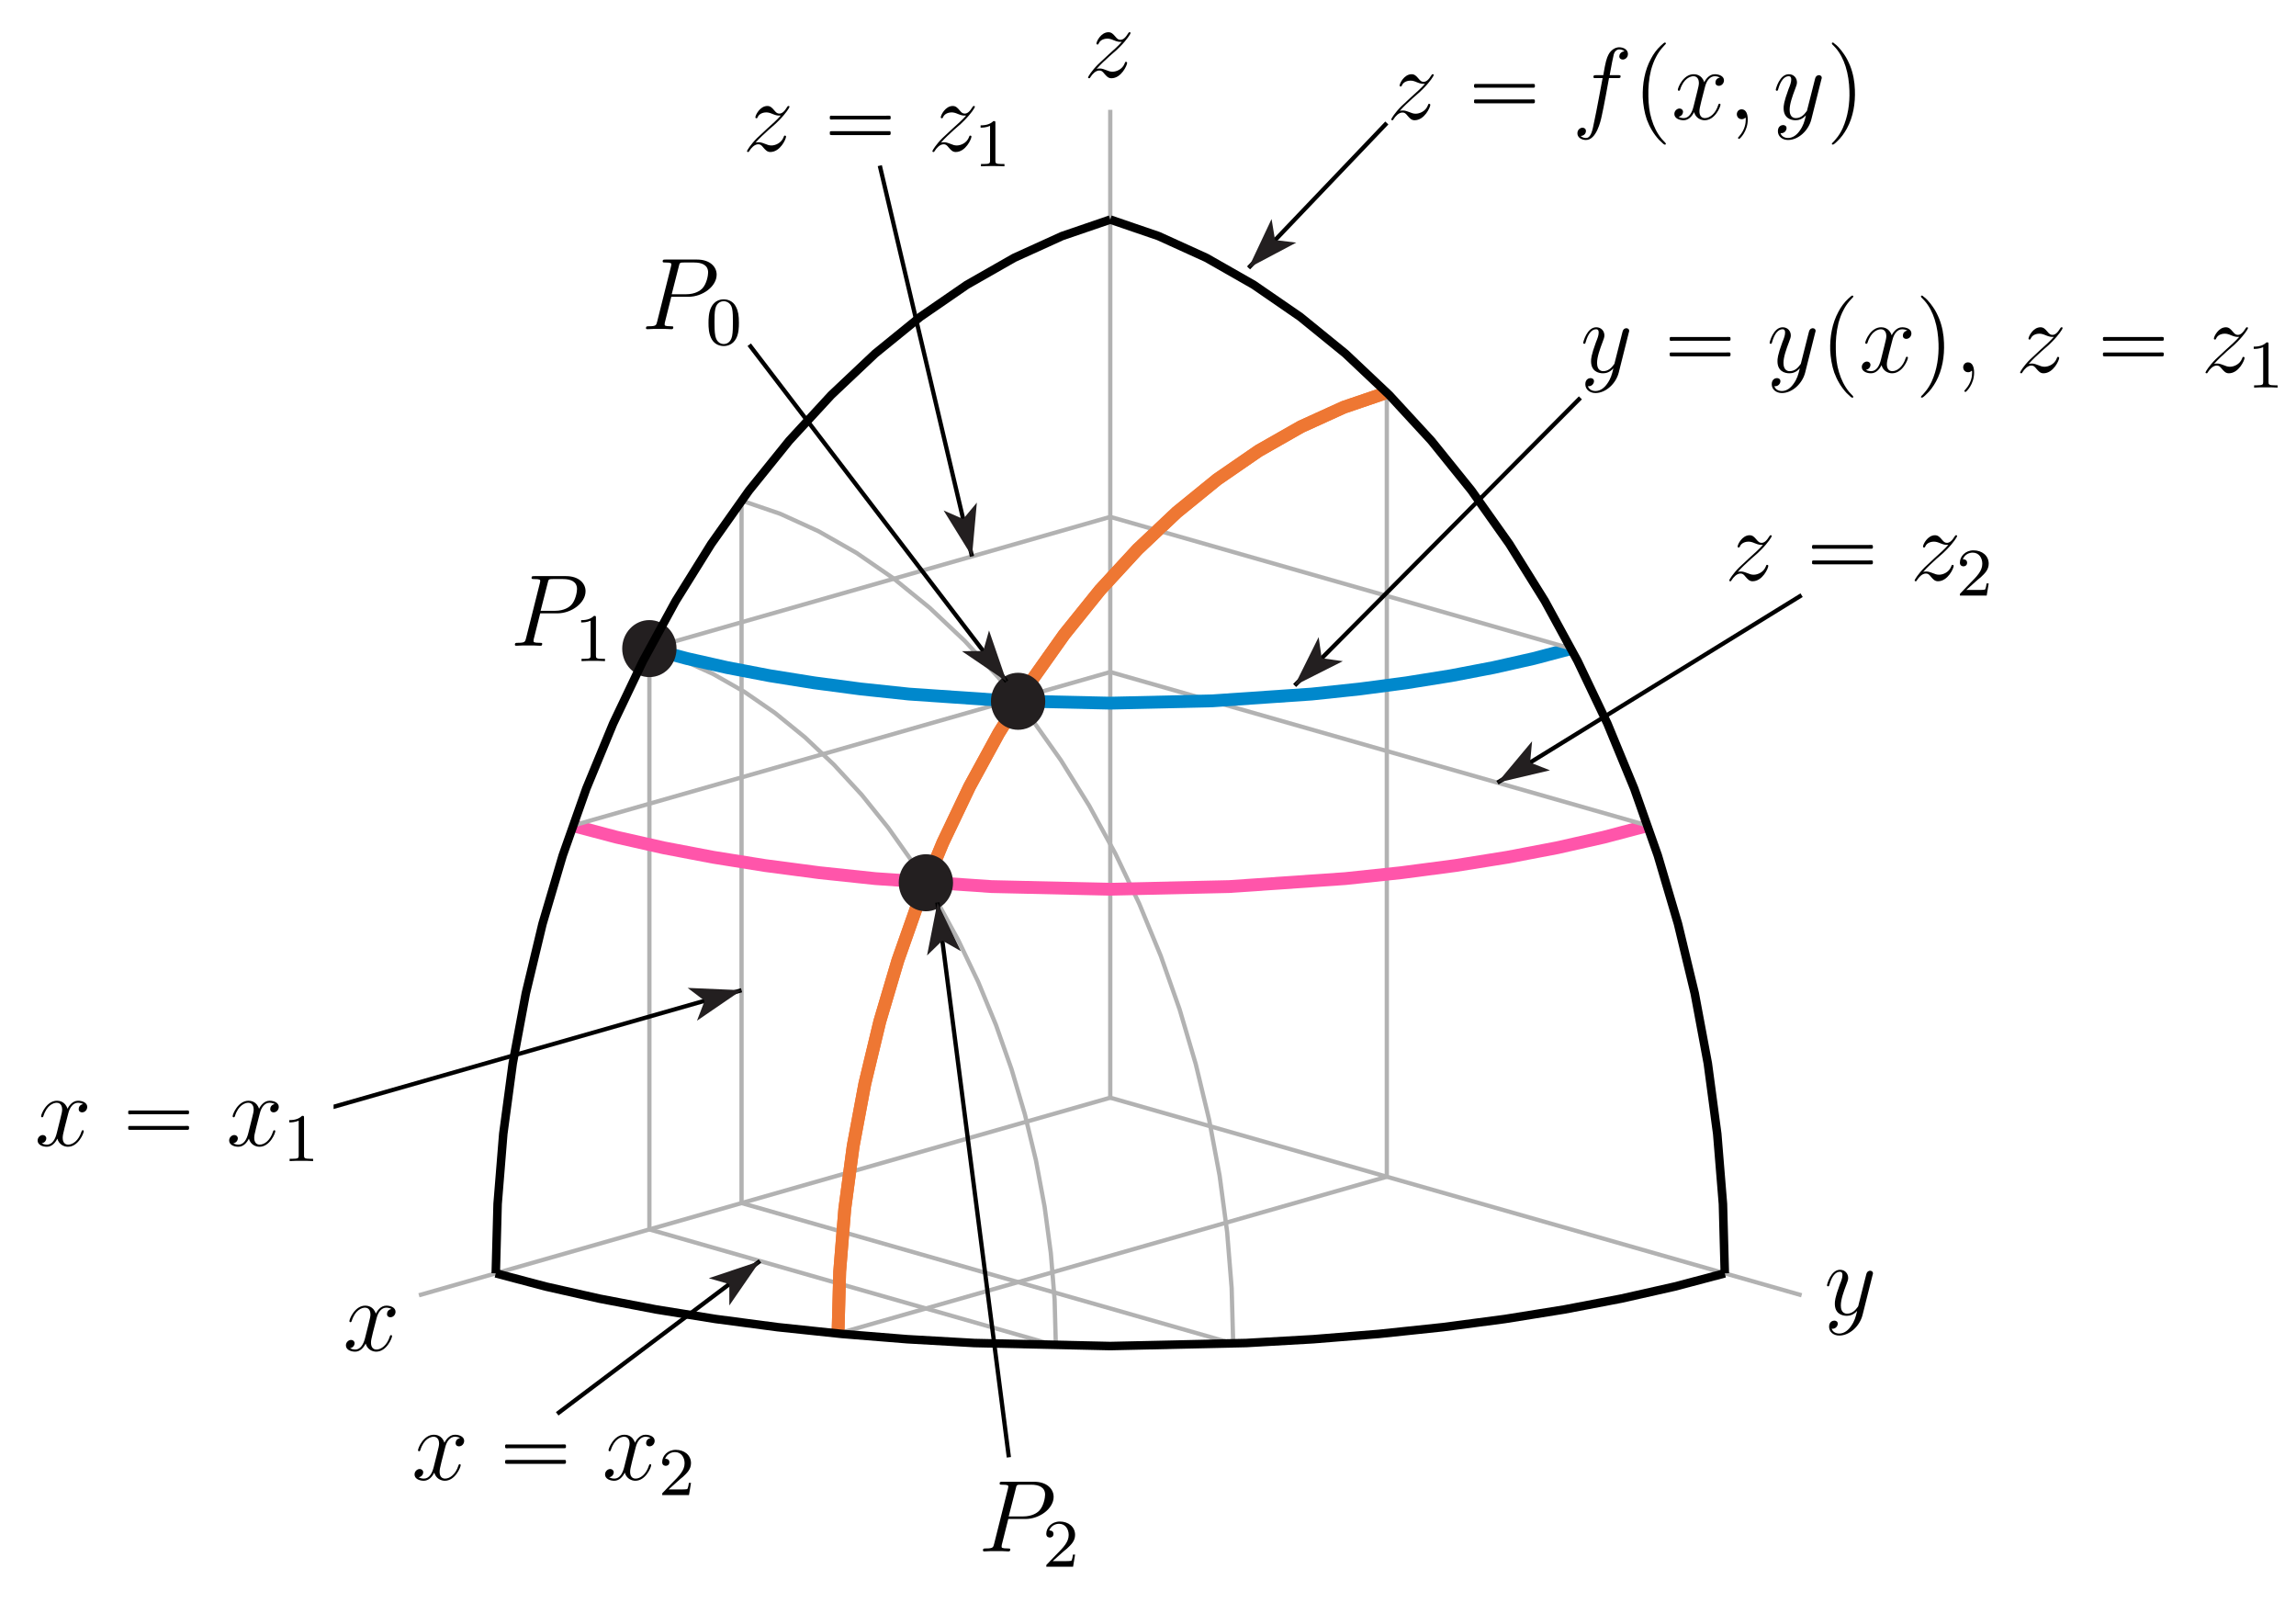 <?xml version="1.0" encoding="UTF-8"?>
<svg xmlns="http://www.w3.org/2000/svg" xmlns:xlink="http://www.w3.org/1999/xlink" width="269pt" height="189pt" viewBox="0 0 269 189" version="1.1">
<defs>
<g>
<symbol overflow="visible" id="glyph0-0">
<path style="stroke:none;" d=""/>
</symbol>
<symbol overflow="visible" id="glyph0-1">
<path style="stroke:none;" d="M 1.516 -0.969 C 2.031 -1.547 2.453 -1.922 3.047 -2.469 C 3.766 -3.078 4.078 -3.375 4.25 -3.562 C 5.078 -4.391 5.5 -5.078 5.5 -5.172 C 5.5 -5.266 5.406 -5.266 5.375 -5.266 C 5.297 -5.266 5.266 -5.219 5.219 -5.141 C 4.906 -4.625 4.625 -4.375 4.312 -4.375 C 4.062 -4.375 3.938 -4.484 3.703 -4.766 C 3.453 -5.062 3.25 -5.266 2.906 -5.266 C 2.031 -5.266 1.5 -4.188 1.5 -3.938 C 1.5 -3.891 1.516 -3.828 1.625 -3.828 C 1.719 -3.828 1.734 -3.875 1.766 -3.953 C 1.969 -4.438 2.547 -4.516 2.766 -4.516 C 3.031 -4.516 3.266 -4.438 3.516 -4.328 C 3.969 -4.141 4.156 -4.141 4.281 -4.141 C 4.359 -4.141 4.406 -4.141 4.469 -4.141 C 4.078 -3.688 3.438 -3.109 2.891 -2.625 L 1.688 -1.5 C 0.953 -0.766 0.516 -0.062 0.516 0.031 C 0.516 0.094 0.578 0.125 0.641 0.125 C 0.719 0.125 0.734 0.109 0.812 -0.031 C 1 -0.328 1.391 -0.781 1.828 -0.781 C 2.078 -0.781 2.203 -0.688 2.438 -0.391 C 2.672 -0.125 2.875 0.125 3.25 0.125 C 4.422 0.125 5.094 -1.406 5.094 -1.672 C 5.094 -1.719 5.078 -1.797 4.953 -1.797 C 4.859 -1.797 4.859 -1.75 4.812 -1.625 C 4.547 -0.922 3.844 -0.641 3.375 -0.641 C 3.125 -0.641 2.891 -0.719 2.641 -0.828 C 2.156 -1.016 2.031 -1.016 1.875 -1.016 C 1.75 -1.016 1.625 -1.016 1.516 -0.969 Z M 1.516 -0.969 "/>
</symbol>
<symbol overflow="visible" id="glyph0-2">
<path style="stroke:none;" d="M 3.141 1.344 C 2.828 1.797 2.359 2.203 1.766 2.203 C 1.625 2.203 1.047 2.172 0.875 1.625 C 0.906 1.641 0.969 1.641 0.984 1.641 C 1.344 1.641 1.594 1.328 1.594 1.047 C 1.594 0.781 1.359 0.688 1.188 0.688 C 0.984 0.688 0.578 0.828 0.578 1.406 C 0.578 2.016 1.094 2.438 1.766 2.438 C 2.969 2.438 4.172 1.344 4.5 0.016 L 5.672 -4.656 C 5.688 -4.703 5.719 -4.781 5.719 -4.859 C 5.719 -5.031 5.562 -5.156 5.391 -5.156 C 5.281 -5.156 5.031 -5.109 4.938 -4.75 L 4.047 -1.234 C 4 -1.016 4 -0.984 3.891 -0.859 C 3.656 -0.531 3.266 -0.125 2.688 -0.125 C 2.016 -0.125 1.953 -0.781 1.953 -1.094 C 1.953 -1.781 2.281 -2.703 2.609 -3.562 C 2.734 -3.906 2.812 -4.078 2.812 -4.312 C 2.812 -4.812 2.453 -5.266 1.859 -5.266 C 0.766 -5.266 0.328 -3.531 0.328 -3.438 C 0.328 -3.391 0.375 -3.328 0.453 -3.328 C 0.562 -3.328 0.578 -3.375 0.625 -3.547 C 0.906 -4.547 1.359 -5.031 1.828 -5.031 C 1.938 -5.031 2.141 -5.031 2.141 -4.641 C 2.141 -4.328 2.016 -3.984 1.828 -3.531 C 1.25 -1.953 1.25 -1.562 1.25 -1.281 C 1.25 -0.141 2.062 0.125 2.656 0.125 C 3 0.125 3.438 0.016 3.844 -0.438 L 3.859 -0.422 C 3.688 0.281 3.562 0.75 3.141 1.344 Z M 3.141 1.344 "/>
</symbol>
<symbol overflow="visible" id="glyph0-3">
<path style="stroke:none;" d="M 5.672 -4.875 C 5.281 -4.812 5.141 -4.516 5.141 -4.297 C 5.141 -4 5.359 -3.906 5.531 -3.906 C 5.891 -3.906 6.141 -4.219 6.141 -4.547 C 6.141 -5.047 5.562 -5.266 5.062 -5.266 C 4.344 -5.266 3.938 -4.547 3.828 -4.328 C 3.547 -5.219 2.812 -5.266 2.594 -5.266 C 1.375 -5.266 0.734 -3.703 0.734 -3.438 C 0.734 -3.391 0.781 -3.328 0.859 -3.328 C 0.953 -3.328 0.984 -3.406 1 -3.453 C 1.406 -4.781 2.219 -5.031 2.562 -5.031 C 3.094 -5.031 3.203 -4.531 3.203 -4.25 C 3.203 -3.984 3.125 -3.703 2.984 -3.125 L 2.578 -1.5 C 2.406 -0.781 2.062 -0.125 1.422 -0.125 C 1.359 -0.125 1.062 -0.125 0.812 -0.281 C 1.25 -0.359 1.344 -0.719 1.344 -0.859 C 1.344 -1.094 1.156 -1.25 0.938 -1.25 C 0.641 -1.25 0.328 -0.984 0.328 -0.609 C 0.328 -0.109 0.891 0.125 1.406 0.125 C 1.984 0.125 2.391 -0.328 2.641 -0.828 C 2.828 -0.125 3.438 0.125 3.875 0.125 C 5.094 0.125 5.734 -1.453 5.734 -1.703 C 5.734 -1.766 5.688 -1.812 5.625 -1.812 C 5.516 -1.812 5.5 -1.75 5.469 -1.656 C 5.141 -0.609 4.453 -0.125 3.906 -0.125 C 3.484 -0.125 3.266 -0.438 3.266 -0.922 C 3.266 -1.188 3.312 -1.375 3.5 -2.156 L 3.922 -3.797 C 4.094 -4.5 4.5 -5.031 5.062 -5.031 C 5.078 -5.031 5.422 -5.031 5.672 -4.875 Z M 5.672 -4.875 "/>
</symbol>
<symbol overflow="visible" id="glyph0-4">
<path style="stroke:none;" d="M 5.328 -4.812 C 5.562 -4.812 5.672 -4.812 5.672 -5.031 C 5.672 -5.156 5.562 -5.156 5.359 -5.156 L 4.391 -5.156 C 4.609 -6.391 4.781 -7.234 4.875 -7.609 C 4.953 -7.906 5.203 -8.172 5.516 -8.172 C 5.766 -8.172 6.016 -8.062 6.125 -7.953 C 5.672 -7.906 5.516 -7.562 5.516 -7.359 C 5.516 -7.125 5.703 -6.984 5.922 -6.984 C 6.172 -6.984 6.531 -7.188 6.531 -7.641 C 6.531 -8.141 6.031 -8.422 5.5 -8.422 C 4.984 -8.422 4.484 -8.031 4.25 -7.562 C 4.031 -7.141 3.906 -6.719 3.641 -5.156 L 2.828 -5.156 C 2.609 -5.156 2.484 -5.156 2.484 -4.938 C 2.484 -4.812 2.562 -4.812 2.797 -4.812 L 3.562 -4.812 C 3.344 -3.688 2.859 -0.984 2.578 0.281 C 2.375 1.328 2.203 2.203 1.609 2.203 C 1.562 2.203 1.219 2.203 1 1.969 C 1.609 1.922 1.609 1.406 1.609 1.391 C 1.609 1.141 1.438 1 1.203 1 C 0.969 1 0.609 1.203 0.609 1.656 C 0.609 2.172 1.141 2.438 1.609 2.438 C 2.828 2.438 3.328 0.25 3.453 -0.344 C 3.672 -1.266 4.25 -4.453 4.312 -4.812 Z M 5.328 -4.812 "/>
</symbol>
<symbol overflow="visible" id="glyph0-5">
<path style="stroke:none;" d="M 2.328 0.047 C 2.328 -0.641 2.109 -1.156 1.609 -1.156 C 1.234 -1.156 1.047 -0.844 1.047 -0.578 C 1.047 -0.328 1.219 0 1.625 0 C 1.781 0 1.906 -0.047 2.016 -0.156 C 2.047 -0.172 2.062 -0.172 2.062 -0.172 C 2.094 -0.172 2.094 -0.016 2.094 0.047 C 2.094 0.438 2.016 1.219 1.328 2 C 1.188 2.141 1.188 2.156 1.188 2.188 C 1.188 2.25 1.25 2.312 1.312 2.312 C 1.406 2.312 2.328 1.422 2.328 0.047 Z M 2.328 0.047 "/>
</symbol>
<symbol overflow="visible" id="glyph0-6">
<path style="stroke:none;" d="M 3.531 -3.797 L 5.547 -3.797 C 7.203 -3.797 8.844 -5.016 8.844 -6.391 C 8.844 -7.312 8.062 -8.156 6.547 -8.156 L 2.859 -8.156 C 2.625 -8.156 2.516 -8.156 2.516 -7.938 C 2.516 -7.812 2.625 -7.812 2.812 -7.812 C 3.531 -7.812 3.531 -7.719 3.531 -7.594 C 3.531 -7.562 3.531 -7.5 3.484 -7.312 L 1.875 -0.891 C 1.766 -0.469 1.75 -0.344 0.906 -0.344 C 0.688 -0.344 0.562 -0.344 0.562 -0.125 C 0.562 0 0.672 0 0.734 0 C 0.969 0 1.203 -0.031 1.438 -0.031 L 2.828 -0.031 C 3.062 -0.031 3.312 0 3.531 0 C 3.641 0 3.766 0 3.766 -0.234 C 3.766 -0.344 3.656 -0.344 3.484 -0.344 C 2.766 -0.344 2.75 -0.438 2.75 -0.547 C 2.75 -0.609 2.766 -0.688 2.766 -0.75 Z M 4.406 -7.344 C 4.5 -7.797 4.547 -7.812 5.016 -7.812 L 6.203 -7.812 C 7.094 -7.812 7.844 -7.531 7.844 -6.641 C 7.844 -6.328 7.688 -5.312 7.141 -4.75 C 6.938 -4.547 6.359 -4.094 5.266 -4.094 L 3.578 -4.094 Z M 4.406 -7.344 "/>
</symbol>
<symbol overflow="visible" id="glyph1-0">
<path style="stroke:none;" d=""/>
</symbol>
<symbol overflow="visible" id="glyph1-1">
<path style="stroke:none;" d="M 1.047 -4.109 C 0.953 -4.062 0.984 -3.938 0.984 -3.859 C 0.984 -3.828 0.984 -3.797 0.984 -3.75 C 1 -3.734 1.031 -3.703 1.062 -3.688 C 1.156 -3.656 1.297 -3.688 1.406 -3.688 L 7.625 -3.688 C 7.719 -3.688 7.828 -3.688 7.922 -3.688 C 7.969 -3.688 8.031 -3.688 8.062 -3.719 C 8.109 -3.75 8.109 -3.812 8.109 -3.875 C 8.109 -3.969 8.125 -4.094 8.016 -4.125 C 7.875 -4.141 7.719 -4.125 7.578 -4.125 L 1.219 -4.125 C 1.172 -4.125 1.094 -4.141 1.047 -4.109 Z M 1.047 -2.297 C 0.953 -2.25 0.984 -2.125 0.984 -2.047 C 0.984 -2.016 0.984 -1.969 0.984 -1.938 C 1 -1.906 1.031 -1.891 1.062 -1.875 C 1.156 -1.844 1.297 -1.859 1.406 -1.859 L 7.625 -1.859 C 7.719 -1.859 7.828 -1.859 7.922 -1.859 C 7.969 -1.859 8.031 -1.859 8.062 -1.906 C 8.109 -1.938 8.109 -2 8.109 -2.062 C 8.109 -2.156 8.125 -2.281 8.016 -2.312 C 7.875 -2.328 7.719 -2.312 7.578 -2.312 L 1.219 -2.312 C 1.172 -2.312 1.094 -2.312 1.047 -2.297 Z M 1.047 -2.297 "/>
</symbol>
<symbol overflow="visible" id="glyph1-2">
<path style="stroke:none;" d="M 3.734 -8.969 C 3.672 -8.938 3.609 -8.891 3.562 -8.844 C 3.469 -8.766 3.375 -8.672 3.281 -8.594 C 2.828 -8.172 2.438 -7.641 2.156 -7.094 C 1.406 -5.719 1.141 -4.125 1.188 -2.562 C 1.234 -1.688 1.375 -0.797 1.656 0.031 C 1.984 0.922 2.453 1.719 3.094 2.422 C 3.25 2.578 3.422 2.734 3.594 2.891 C 3.672 2.938 3.75 3.016 3.844 2.969 C 3.938 2.922 3.891 2.844 3.844 2.781 C 3.703 2.625 3.562 2.484 3.422 2.328 C 2.859 1.656 2.469 0.844 2.219 0 C 1.953 -0.859 1.859 -1.75 1.844 -2.656 C 1.812 -3.688 1.906 -4.75 2.156 -5.766 C 2.312 -6.312 2.5 -6.844 2.766 -7.328 C 2.953 -7.688 3.172 -8.016 3.438 -8.328 C 3.531 -8.438 3.625 -8.547 3.719 -8.641 C 3.781 -8.703 3.844 -8.766 3.891 -8.828 C 3.938 -8.938 3.812 -9 3.734 -8.969 Z M 3.734 -8.969 "/>
</symbol>
<symbol overflow="visible" id="glyph1-3">
<path style="stroke:none;" d="M 0.703 -8.969 C 0.641 -8.922 0.656 -8.844 0.688 -8.781 C 0.812 -8.641 0.969 -8.516 1.094 -8.359 C 1.641 -7.734 2.016 -6.969 2.266 -6.188 C 2.562 -5.266 2.688 -4.297 2.719 -3.328 C 2.766 -1.828 2.547 -0.312 1.922 1.078 C 1.719 1.516 1.453 1.953 1.141 2.312 C 1.047 2.422 0.969 2.516 0.875 2.625 C 0.812 2.672 0.734 2.75 0.688 2.828 C 0.609 2.922 0.688 3 0.797 2.969 C 0.859 2.969 0.922 2.922 0.969 2.875 C 1.078 2.797 1.172 2.703 1.266 2.609 C 1.734 2.188 2.109 1.656 2.422 1.094 C 3.172 -0.281 3.422 -1.875 3.359 -3.438 C 3.328 -4.406 3.156 -5.359 2.797 -6.266 C 2.609 -6.719 2.391 -7.172 2.109 -7.578 C 1.906 -7.891 1.672 -8.172 1.422 -8.453 C 1.281 -8.609 1.109 -8.75 0.938 -8.875 C 0.891 -8.938 0.797 -9 0.703 -8.969 Z M 0.703 -8.969 "/>
</symbol>
<symbol overflow="visible" id="glyph2-0">
<path style="stroke:none;" d=""/>
</symbol>
<symbol overflow="visible" id="glyph2-1">
<path style="stroke:none;" d="M 2.5 -5.078 C 2.5 -5.297 2.484 -5.297 2.266 -5.297 C 1.938 -4.984 1.516 -4.797 0.766 -4.797 L 0.766 -4.531 C 0.984 -4.531 1.406 -4.531 1.875 -4.734 L 1.875 -0.656 C 1.875 -0.359 1.844 -0.266 1.094 -0.266 L 0.812 -0.266 L 0.812 0 C 1.141 -0.031 1.828 -0.031 2.188 -0.031 C 2.547 -0.031 3.234 -0.031 3.562 0 L 3.562 -0.266 L 3.281 -0.266 C 2.531 -0.266 2.5 -0.359 2.5 -0.656 Z M 2.5 -5.078 "/>
</symbol>
<symbol overflow="visible" id="glyph2-2">
<path style="stroke:none;" d="M 2.25 -1.625 C 2.375 -1.75 2.703 -2.016 2.844 -2.125 C 3.328 -2.578 3.797 -3.016 3.797 -3.734 C 3.797 -4.688 3 -5.297 2.016 -5.297 C 1.047 -5.297 0.422 -4.578 0.422 -3.859 C 0.422 -3.469 0.734 -3.422 0.844 -3.422 C 1.016 -3.422 1.266 -3.531 1.266 -3.844 C 1.266 -4.25 0.859 -4.25 0.766 -4.25 C 1 -4.844 1.531 -5.031 1.922 -5.031 C 2.656 -5.031 3.047 -4.406 3.047 -3.734 C 3.047 -2.906 2.469 -2.297 1.516 -1.344 L 0.516 -0.297 C 0.422 -0.219 0.422 -0.203 0.422 0 L 3.562 0 L 3.797 -1.422 L 3.547 -1.422 C 3.531 -1.266 3.469 -0.875 3.375 -0.719 C 3.328 -0.656 2.719 -0.656 2.594 -0.656 L 1.172 -0.656 Z M 2.25 -1.625 "/>
</symbol>
<symbol overflow="visible" id="glyph2-3">
<path style="stroke:none;" d="M 3.891 -2.547 C 3.891 -3.391 3.812 -3.906 3.547 -4.422 C 3.203 -5.125 2.547 -5.297 2.109 -5.297 C 1.109 -5.297 0.734 -4.547 0.625 -4.328 C 0.344 -3.75 0.328 -2.953 0.328 -2.547 C 0.328 -2.016 0.344 -1.219 0.734 -0.578 C 1.094 0.016 1.688 0.172 2.109 0.172 C 2.5 0.172 3.172 0.047 3.578 -0.734 C 3.875 -1.312 3.891 -2.031 3.891 -2.547 Z M 2.109 -0.062 C 1.844 -0.062 1.297 -0.188 1.125 -1.016 C 1.031 -1.469 1.031 -2.219 1.031 -2.641 C 1.031 -3.188 1.031 -3.75 1.125 -4.188 C 1.297 -5 1.906 -5.078 2.109 -5.078 C 2.375 -5.078 2.938 -4.938 3.094 -4.219 C 3.188 -3.781 3.188 -3.172 3.188 -2.641 C 3.188 -2.172 3.188 -1.453 3.094 -1 C 2.922 -0.172 2.375 -0.062 2.109 -0.062 Z M 2.109 -0.062 "/>
</symbol>
</g>
<clipPath id="clip1">
  <path d="M 39.082 108 L 94 108 L 94 139 L 39.082 139 Z M 39.082 108 "/>
</clipPath>
</defs>
<g id="surface1">
<path style="fill:none;stroke-width:5;stroke-linecap:butt;stroke-linejoin:miter;stroke:rgb(69.922%,69.922%,69.922%);stroke-opacity:1;stroke-miterlimit:10;" d="M 1300.781 604.219 L 1300.781 1761.367 " transform="matrix(0.1,0,0,-0.1,0,189)"/>
<path style="fill:none;stroke-width:5;stroke-linecap:butt;stroke-linejoin:miter;stroke:rgb(69.922%,69.922%,69.922%);stroke-opacity:1;stroke-miterlimit:10;" d="M 1300.781 604.219 L 2110.781 372.812 " transform="matrix(0.1,0,0,-0.1,0,189)"/>
<path style="fill:none;stroke-width:5;stroke-linecap:butt;stroke-linejoin:miter;stroke:rgb(69.922%,69.922%,69.922%);stroke-opacity:1;stroke-miterlimit:10;" d="M 1300.781 604.219 L 490.82 372.812 " transform="matrix(0.1,0,0,-0.1,0,189)"/>
<path style="fill:none;stroke-width:5;stroke-linecap:butt;stroke-linejoin:miter;stroke:rgb(69.922%,69.922%,69.922%);stroke-opacity:1;stroke-miterlimit:10;" d="M 760.82 1130.273 L 798.164 1117.5 L 835.312 1100.625 L 871.992 1079.727 L 907.969 1054.922 L 943.047 1026.406 L 976.992 994.336 L 1009.648 958.945 L 1040.703 920.352 L 1070.078 878.906 L 1097.539 834.805 L 1122.93 788.32 L 1146.094 739.766 L 1166.875 689.414 L 1185.117 637.578 L 1200.781 584.57 L 1213.711 530.781 L 1223.867 476.445 L 1231.172 421.992 L 1235.586 367.695 L 1237.031 313.867 " transform="matrix(0.1,0,0,-0.1,0,189)"/>
<path style="fill:none;stroke-width:5;stroke-linecap:butt;stroke-linejoin:miter;stroke:rgb(69.922%,69.922%,69.922%);stroke-opacity:1;stroke-miterlimit:10;" d="M 760.82 449.922 L 760.82 1130.273 " transform="matrix(0.1,0,0,-0.1,0,189)"/>
<path style="fill:none;stroke-width:5;stroke-linecap:butt;stroke-linejoin:miter;stroke:rgb(69.922%,69.922%,69.922%);stroke-opacity:1;stroke-miterlimit:10;" d="M 760.82 449.922 L 1237.031 313.867 " transform="matrix(0.1,0,0,-0.1,0,189)"/>
<path style="fill:none;stroke-width:5;stroke-linecap:butt;stroke-linejoin:miter;stroke:rgb(69.922%,69.922%,69.922%);stroke-opacity:1;stroke-miterlimit:10;" d="M 868.789 1303.672 L 913.984 1288.203 L 958.906 1267.773 L 1003.281 1242.5 L 1046.797 1212.539 L 1089.219 1178.047 L 1130.312 1139.258 L 1169.766 1096.406 L 1207.344 1049.766 L 1242.891 999.609 L 1276.094 946.289 L 1306.797 890.078 L 1334.805 831.328 L 1359.922 770.43 L 1382.031 707.734 L 1400.938 643.633 L 1416.602 578.555 L 1428.906 512.852 L 1437.695 446.992 L 1443.008 381.289 L 1444.805 316.211 " transform="matrix(0.1,0,0,-0.1,0,189)"/>
<path style="fill:none;stroke-width:5;stroke-linecap:butt;stroke-linejoin:miter;stroke:rgb(69.922%,69.922%,69.922%);stroke-opacity:1;stroke-miterlimit:10;" d="M 868.789 480.82 L 868.789 1303.672 " transform="matrix(0.1,0,0,-0.1,0,189)"/>
<path style="fill:none;stroke-width:5;stroke-linecap:butt;stroke-linejoin:miter;stroke:rgb(69.922%,69.922%,69.922%);stroke-opacity:1;stroke-miterlimit:10;" d="M 868.789 480.82 L 1444.805 316.211 " transform="matrix(0.1,0,0,-0.1,0,189)"/>
<path style="fill:none;stroke-width:15;stroke-linecap:butt;stroke-linejoin:miter;stroke:rgb(93.359%,46.655%,19.994%);stroke-opacity:1;stroke-miterlimit:10;" d="M 1624.805 1430.195 L 1574.336 1412.969 L 1524.219 1390.156 L 1474.688 1361.953 L 1426.094 1328.477 L 1378.75 1289.961 L 1332.891 1246.68 L 1288.828 1198.867 L 1246.875 1146.797 L 1207.227 1090.82 L 1170.156 1031.289 L 1135.898 968.516 L 1104.609 902.93 L 1076.562 834.961 L 1051.914 764.961 L 1030.742 693.438 L 1013.281 620.781 L 999.57 547.461 L 989.727 473.906 L 983.789 400.586 L 981.836 327.93 " transform="matrix(0.1,0,0,-0.1,0,189)"/>
<path style="fill:none;stroke-width:5;stroke-linecap:butt;stroke-linejoin:miter;stroke:rgb(69.922%,69.922%,69.922%);stroke-opacity:1;stroke-miterlimit:10;" d="M 1624.805 511.641 L 981.836 327.93 " transform="matrix(0.1,0,0,-0.1,0,189)"/>
<path style="fill:none;stroke-width:5;stroke-linecap:butt;stroke-linejoin:miter;stroke:rgb(69.922%,69.922%,69.922%);stroke-opacity:1;stroke-miterlimit:10;" d="M 1624.805 511.641 L 1624.805 1430.195 " transform="matrix(0.1,0,0,-0.1,0,189)"/>
<path style="fill:none;stroke-width:15;stroke-linecap:butt;stroke-linejoin:miter;stroke:rgb(100%,33.325%,66.602%);stroke-opacity:1;stroke-miterlimit:10;" d="M 671.055 922.93 L 722.422 909.375 L 777.305 896.992 L 835.469 885.898 L 896.484 876.133 L 960 867.773 L 1025.586 860.859 L 1161.484 851.523 L 1300.781 848.398 L 1440.117 851.523 L 1576.016 860.859 L 1641.602 867.773 L 1705.117 876.133 L 1766.133 885.898 L 1824.297 896.992 L 1879.18 909.375 L 1930.547 922.93 " transform="matrix(0.1,0,0,-0.1,0,189)"/>
<path style="fill:none;stroke-width:5;stroke-linecap:butt;stroke-linejoin:miter;stroke:rgb(69.922%,69.922%,69.922%);stroke-opacity:1;stroke-miterlimit:10;" d="M 1300.781 1102.852 L 671.055 922.93 " transform="matrix(0.1,0,0,-0.1,0,189)"/>
<path style="fill:none;stroke-width:5;stroke-linecap:butt;stroke-linejoin:miter;stroke:rgb(69.922%,69.922%,69.922%);stroke-opacity:1;stroke-miterlimit:10;" d="M 1300.781 1102.852 L 1930.547 922.93 " transform="matrix(0.1,0,0,-0.1,0,189)"/>
<path style="fill:none;stroke-width:15;stroke-linecap:butt;stroke-linejoin:miter;stroke:rgb(0%,53.319%,80.077%);stroke-opacity:1;stroke-miterlimit:10;" d="M 760.82 1130.273 L 804.844 1118.633 L 851.914 1108.047 L 901.797 1098.516 L 954.102 1090.156 L 1008.555 1082.969 L 1064.805 1077.031 L 1181.328 1069.062 L 1300.781 1066.367 L 1420.273 1069.062 L 1536.797 1077.031 L 1593.047 1082.969 L 1647.5 1090.156 L 1699.805 1098.516 L 1749.688 1108.047 L 1796.758 1118.633 L 1840.781 1130.273 " transform="matrix(0.1,0,0,-0.1,0,189)"/>
<path style="fill:none;stroke-width:5;stroke-linecap:butt;stroke-linejoin:miter;stroke:rgb(69.922%,69.922%,69.922%);stroke-opacity:1;stroke-miterlimit:10;" d="M 1300.781 1284.57 L 760.82 1130.273 " transform="matrix(0.1,0,0,-0.1,0,189)"/>
<path style="fill:none;stroke-width:5;stroke-linecap:butt;stroke-linejoin:miter;stroke:rgb(69.922%,69.922%,69.922%);stroke-opacity:1;stroke-miterlimit:10;" d="M 1300.781 1284.57 L 1840.781 1130.273 " transform="matrix(0.1,0,0,-0.1,0,189)"/>
<path style="fill:none;stroke-width:15;stroke-linecap:butt;stroke-linejoin:miter;stroke:rgb(93.359%,46.655%,19.994%);stroke-opacity:1;stroke-miterlimit:10;" d="M 1624.805 1430.195 L 1574.336 1412.969 L 1524.219 1390.156 L 1474.688 1361.953 L 1426.094 1328.477 L 1378.75 1289.961 L 1332.891 1246.68 L 1288.828 1198.867 L 1246.875 1146.797 L 1207.227 1090.82 L 1170.156 1031.289 L 1135.898 968.516 L 1104.609 902.93 L 1076.562 834.961 L 1051.914 764.961 L 1030.742 693.438 L 1013.281 620.781 L 999.57 547.461 L 989.727 473.906 L 983.789 400.586 L 981.836 327.93 " transform="matrix(0.1,0,0,-0.1,0,189)"/>
<path style=" stroke:none;fill-rule:nonzero;fill:rgb(13.73%,12.16%,12.549%);fill-opacity:1;" d="M 79.262 75.973 C 79.262 74.129 77.836 72.633 76.082 72.633 C 74.324 72.633 72.898 74.129 72.898 75.973 C 72.898 77.816 74.324 79.312 76.082 79.312 C 77.836 79.312 79.262 77.816 79.262 75.973 "/>
<path style=" stroke:none;fill-rule:nonzero;fill:rgb(13.73%,12.16%,12.549%);fill-opacity:1;" d="M 111.66 103.402 C 111.66 101.555 110.238 100.059 108.48 100.059 C 106.723 100.059 105.297 101.555 105.297 103.402 C 105.297 105.246 106.723 106.742 108.48 106.742 C 110.238 106.742 111.66 105.246 111.66 103.402 "/>
<path style=" stroke:none;fill-rule:nonzero;fill:rgb(13.73%,12.16%,12.549%);fill-opacity:1;" d="M 122.461 82.145 C 122.461 80.301 121.035 78.805 119.281 78.805 C 117.523 78.805 116.098 80.301 116.098 82.145 C 116.098 83.988 117.523 85.484 119.281 85.484 C 121.035 85.484 122.461 83.988 122.461 82.145 "/>
<path style="fill:none;stroke-width:10;stroke-linecap:butt;stroke-linejoin:miter;stroke:rgb(0%,0%,0%);stroke-opacity:1;stroke-miterlimit:10;" d="M 1300.781 1632.812 L 1244.297 1613.477 L 1188.164 1587.969 L 1132.734 1556.367 L 1078.32 1518.906 L 1025.273 1475.781 L 973.945 1427.305 L 924.609 1373.75 L 877.578 1315.469 L 833.203 1252.773 L 791.68 1186.094 L 753.32 1115.781 L 718.32 1042.383 L 686.914 966.25 L 659.258 887.891 L 635.586 807.773 L 616.055 726.445 L 600.703 644.297 L 589.648 561.953 L 583.008 479.844 L 580.82 398.516 " transform="matrix(0.1,0,0,-0.1,0,189)"/>
<path style="fill:none;stroke-width:10;stroke-linecap:butt;stroke-linejoin:miter;stroke:rgb(0%,0%,0%);stroke-opacity:1;stroke-miterlimit:10;" d="M 1300.781 1632.812 L 1357.305 1613.477 L 1413.438 1587.969 L 1468.867 1556.367 L 1523.281 1518.906 L 1576.328 1475.781 L 1627.656 1427.305 L 1676.992 1373.75 L 1723.984 1315.469 L 1768.398 1252.773 L 1809.922 1186.094 L 1848.281 1115.781 L 1883.281 1042.383 L 1914.688 966.25 L 1942.305 887.891 L 1965.977 807.773 L 1985.547 726.445 L 2000.898 644.297 L 2011.914 561.953 L 2018.594 479.844 L 2020.781 398.516 " transform="matrix(0.1,0,0,-0.1,0,189)"/>
<path style="fill:none;stroke-width:10;stroke-linecap:butt;stroke-linejoin:miter;stroke:rgb(0%,0%,0%);stroke-opacity:1;stroke-miterlimit:10;" d="M 580.82 398.516 L 639.531 383.008 L 702.305 368.867 L 768.789 356.172 L 838.516 345 L 911.133 335.43 L 986.133 327.539 L 1063.086 321.328 L 1141.523 316.875 L 1300.781 313.32 L 1460.078 316.875 L 1538.516 321.328 L 1615.469 327.539 L 1690.469 335.43 L 1763.086 345 L 1832.812 356.172 L 1899.297 368.867 L 1962.109 383.008 L 2020.781 398.516 " transform="matrix(0.1,0,0,-0.1,0,189)"/>
<path style="fill:none;stroke-width:5;stroke-linecap:butt;stroke-linejoin:miter;stroke:rgb(0%,0%,0%);stroke-opacity:1;stroke-miterlimit:10;" d="M 1030.781 1695.977 L 1138.789 1238.281 " transform="matrix(0.1,0,0,-0.1,0,189)"/>
<path style=" stroke:none;fill-rule:nonzero;fill:rgb(13.73%,12.16%,12.549%);fill-opacity:1;" d="M 113.879 65.172 L 114.449 58.871 L 112.848 60.793 L 110.555 59.793 Z M 113.879 65.172 "/>
<path style="fill:none;stroke-width:5;stroke-linecap:butt;stroke-linejoin:miter;stroke:rgb(0%,0%,0%);stroke-opacity:1;stroke-miterlimit:10;" d="M 2110.781 1192.852 L 1754.414 973.242 " transform="matrix(0.1,0,0,-0.1,0,189)"/>
<path style=" stroke:none;fill-rule:nonzero;fill:rgb(13.73%,12.16%,12.549%);fill-opacity:1;" d="M 175.441 91.676 L 181.598 90.23 L 179.27 89.316 L 179.5 86.824 Z M 175.441 91.676 "/>
<g clip-path="url(#clip1)" clip-rule="nonzero">
<path style="fill:none;stroke-width:5;stroke-linecap:butt;stroke-linejoin:miter;stroke:rgb(0%,0%,0%);stroke-opacity:1;stroke-miterlimit:10;" d="M 328.789 575.82 L 868.789 730.117 " transform="matrix(0.1,0,0,-0.1,0,189)"/>
</g>
<path style=" stroke:none;fill-rule:nonzero;fill:rgb(13.73%,12.16%,12.549%);fill-opacity:1;" d="M 86.879 115.988 L 80.562 115.715 L 82.555 117.227 L 81.66 119.559 Z M 86.879 115.988 "/>
<path style="fill:none;stroke-width:5;stroke-linecap:butt;stroke-linejoin:miter;stroke:rgb(0%,0%,0%);stroke-opacity:1;stroke-miterlimit:10;" d="M 652.812 233.945 L 890.391 412.93 " transform="matrix(0.1,0,0,-0.1,0,189)"/>
<path style=" stroke:none;fill-rule:nonzero;fill:rgb(13.73%,12.16%,12.549%);fill-opacity:1;" d="M 89.039 147.707 L 83.043 149.723 L 85.445 150.414 L 85.449 152.914 Z M 89.039 147.707 "/>
<path style="fill:none;stroke-width:5;stroke-linecap:butt;stroke-linejoin:miter;stroke:rgb(0%,0%,0%);stroke-opacity:1;stroke-miterlimit:10;" d="M 1624.805 1745.938 L 1462.812 1576.211 " transform="matrix(0.1,0,0,-0.1,0,189)"/>
<path style=" stroke:none;fill-rule:nonzero;fill:rgb(13.73%,12.16%,12.549%);fill-opacity:1;" d="M 146.281 31.379 L 151.871 28.418 L 149.387 28.121 L 148.977 25.656 Z M 146.281 31.379 "/>
<path style="fill:none;stroke-width:5;stroke-linecap:butt;stroke-linejoin:miter;stroke:rgb(0%,0%,0%);stroke-opacity:1;stroke-miterlimit:10;" d="M 1851.602 1423.984 L 1516.797 1087.07 " transform="matrix(0.1,0,0,-0.1,0,189)"/>
<path style=" stroke:none;fill-rule:nonzero;fill:rgb(13.73%,12.16%,12.549%);fill-opacity:1;" d="M 151.68 80.293 L 157.328 77.445 L 154.852 77.102 L 154.492 74.625 Z M 151.68 80.293 "/>
<path style="fill:none;stroke-width:5;stroke-linecap:butt;stroke-linejoin:miter;stroke:rgb(0%,0%,0%);stroke-opacity:1;stroke-miterlimit:10;" d="M 877.812 1486.211 L 1179.297 1091.719 " transform="matrix(0.1,0,0,-0.1,0,189)"/>
<path style=" stroke:none;fill-rule:nonzero;fill:rgb(13.73%,12.16%,12.549%);fill-opacity:1;" d="M 117.93 79.828 L 115.875 73.848 L 115.199 76.254 L 112.699 76.277 Z M 117.93 79.828 "/>
<path style="fill:none;stroke-width:5;stroke-linecap:butt;stroke-linejoin:miter;stroke:rgb(0%,0%,0%);stroke-opacity:1;stroke-miterlimit:10;" d="M 1181.992 183.008 L 1098.281 832.852 " transform="matrix(0.1,0,0,-0.1,0,189)"/>
<path style=" stroke:none;fill-rule:nonzero;fill:rgb(13.73%,12.16%,12.549%);fill-opacity:1;" d="M 109.828 105.715 L 108.613 111.922 L 110.406 110.18 L 112.578 111.41 Z M 109.828 105.715 "/>
<g style="fill:rgb(0%,0%,0%);fill-opacity:1;">
  <use xlink:href="#glyph0-1" x="126.96" y="9.04"/>
</g>
<g style="fill:rgb(0%,0%,0%);fill-opacity:1;">
  <use xlink:href="#glyph0-2" x="213.72" y="154"/>
</g>
<g style="fill:rgb(0%,0%,0%);fill-opacity:1;">
  <use xlink:href="#glyph0-3" x="40.2" y="158.2"/>
</g>
<g style="fill:rgb(0%,0%,0%);fill-opacity:1;">
  <use xlink:href="#glyph0-1" x="87" y="17.68"/>
</g>
<g style="fill:rgb(0%,0%,0%);fill-opacity:1;">
  <use xlink:href="#glyph1-1" x="96.24" y="17.68"/>
</g>
<g style="fill:rgb(0%,0%,0%);fill-opacity:1;">
  <use xlink:href="#glyph0-1" x="108.72" y="17.68"/>
</g>
<g style="fill:rgb(0%,0%,0%);fill-opacity:1;">
  <use xlink:href="#glyph2-1" x="114.12" y="19.48"/>
</g>
<g style="fill:rgb(0%,0%,0%);fill-opacity:1;">
  <use xlink:href="#glyph0-1" x="202.08" y="67.96"/>
</g>
<g style="fill:rgb(0%,0%,0%);fill-opacity:1;">
  <use xlink:href="#glyph1-1" x="211.32" y="67.96"/>
</g>
<g style="fill:rgb(0%,0%,0%);fill-opacity:1;">
  <use xlink:href="#glyph0-1" x="223.8" y="67.96"/>
</g>
<g style="fill:rgb(0%,0%,0%);fill-opacity:1;">
  <use xlink:href="#glyph2-2" x="229.2" y="69.76"/>
</g>
<g style="fill:rgb(0%,0%,0%);fill-opacity:1;">
  <use xlink:href="#glyph0-3" x="4.08" y="134.2"/>
</g>
<g style="fill:rgb(0%,0%,0%);fill-opacity:1;">
  <use xlink:href="#glyph1-1" x="14.04" y="134.2"/>
</g>
<g style="fill:rgb(0%,0%,0%);fill-opacity:1;">
  <use xlink:href="#glyph0-3" x="26.52" y="134.2"/>
</g>
<g style="fill:rgb(0%,0%,0%);fill-opacity:1;">
  <use xlink:href="#glyph2-1" x="33.12" y="136"/>
</g>
<g style="fill:rgb(0%,0%,0%);fill-opacity:1;">
  <use xlink:href="#glyph0-3" x="48.24" y="173.32"/>
</g>
<g style="fill:rgb(0%,0%,0%);fill-opacity:1;">
  <use xlink:href="#glyph1-1" x="58.2" y="173.32"/>
</g>
<g style="fill:rgb(0%,0%,0%);fill-opacity:1;">
  <use xlink:href="#glyph0-3" x="70.56" y="173.32"/>
</g>
<g style="fill:rgb(0%,0%,0%);fill-opacity:1;">
  <use xlink:href="#glyph2-2" x="77.16" y="175.12"/>
</g>
<g style="fill:rgb(0%,0%,0%);fill-opacity:1;">
  <use xlink:href="#glyph0-1" x="162.48" y="13.96"/>
</g>
<g style="fill:rgb(0%,0%,0%);fill-opacity:1;">
  <use xlink:href="#glyph1-1" x="171.72" y="13.96"/>
</g>
<g style="fill:rgb(0%,0%,0%);fill-opacity:1;">
  <use xlink:href="#glyph0-4" x="184.2" y="13.96"/>
</g>
<g style="fill:rgb(0%,0%,0%);fill-opacity:1;">
  <use xlink:href="#glyph1-2" x="191.28" y="13.96"/>
</g>
<g style="fill:rgb(0%,0%,0%);fill-opacity:1;">
  <use xlink:href="#glyph0-3" x="195.84" y="13.96"/>
</g>
<g style="fill:rgb(0%,0%,0%);fill-opacity:1;">
  <use xlink:href="#glyph0-5" x="202.44" y="13.96"/>
</g>
<g style="fill:rgb(0%,0%,0%);fill-opacity:1;">
  <use xlink:href="#glyph0-2" x="207.72" y="13.96"/>
</g>
<g style="fill:rgb(0%,0%,0%);fill-opacity:1;">
  <use xlink:href="#glyph1-3" x="213.96" y="13.96"/>
</g>
<g style="fill:rgb(0%,0%,0%);fill-opacity:1;">
  <use xlink:href="#glyph0-2" x="185.16" y="43.6"/>
</g>
<g style="fill:rgb(0%,0%,0%);fill-opacity:1;">
  <use xlink:href="#glyph1-1" x="194.64" y="43.6"/>
</g>
<g style="fill:rgb(0%,0%,0%);fill-opacity:1;">
  <use xlink:href="#glyph0-2" x="207" y="43.6"/>
</g>
<g style="fill:rgb(0%,0%,0%);fill-opacity:1;">
  <use xlink:href="#glyph1-2" x="213.24" y="43.6"/>
</g>
<g style="fill:rgb(0%,0%,0%);fill-opacity:1;">
  <use xlink:href="#glyph0-3" x="217.8" y="43.6"/>
</g>
<g style="fill:rgb(0%,0%,0%);fill-opacity:1;">
  <use xlink:href="#glyph1-3" x="224.4" y="43.6"/>
</g>
<g style="fill:rgb(0%,0%,0%);fill-opacity:1;">
  <use xlink:href="#glyph0-5" x="228.96" y="43.6"/>
</g>
<g style="fill:rgb(0%,0%,0%);fill-opacity:1;">
  <use xlink:href="#glyph0-1" x="236.16" y="43.6"/>
</g>
<g style="fill:rgb(0%,0%,0%);fill-opacity:1;">
  <use xlink:href="#glyph1-1" x="245.4" y="43.6"/>
</g>
<g style="fill:rgb(0%,0%,0%);fill-opacity:1;">
  <use xlink:href="#glyph0-1" x="257.88" y="43.6"/>
</g>
<g style="fill:rgb(0%,0%,0%);fill-opacity:1;">
  <use xlink:href="#glyph2-1" x="263.28" y="45.4"/>
</g>
<g style="fill:rgb(0%,0%,0%);fill-opacity:1;">
  <use xlink:href="#glyph0-6" x="75.12" y="38.56"/>
</g>
<g style="fill:rgb(0%,0%,0%);fill-opacity:1;">
  <use xlink:href="#glyph2-3" x="82.68" y="40.36"/>
</g>
<g style="fill:rgb(0%,0%,0%);fill-opacity:1;">
  <use xlink:href="#glyph0-6" x="59.76" y="75.639"/>
</g>
<g style="fill:rgb(0%,0%,0%);fill-opacity:1;">
  <use xlink:href="#glyph2-1" x="67.32" y="77.439"/>
</g>
<g style="fill:rgb(0%,0%,0%);fill-opacity:1;">
  <use xlink:href="#glyph0-6" x="114.6" y="181.719"/>
</g>
<g style="fill:rgb(0%,0%,0%);fill-opacity:1;">
  <use xlink:href="#glyph2-2" x="122.16" y="183.519"/>
</g>
</g>
</svg>
